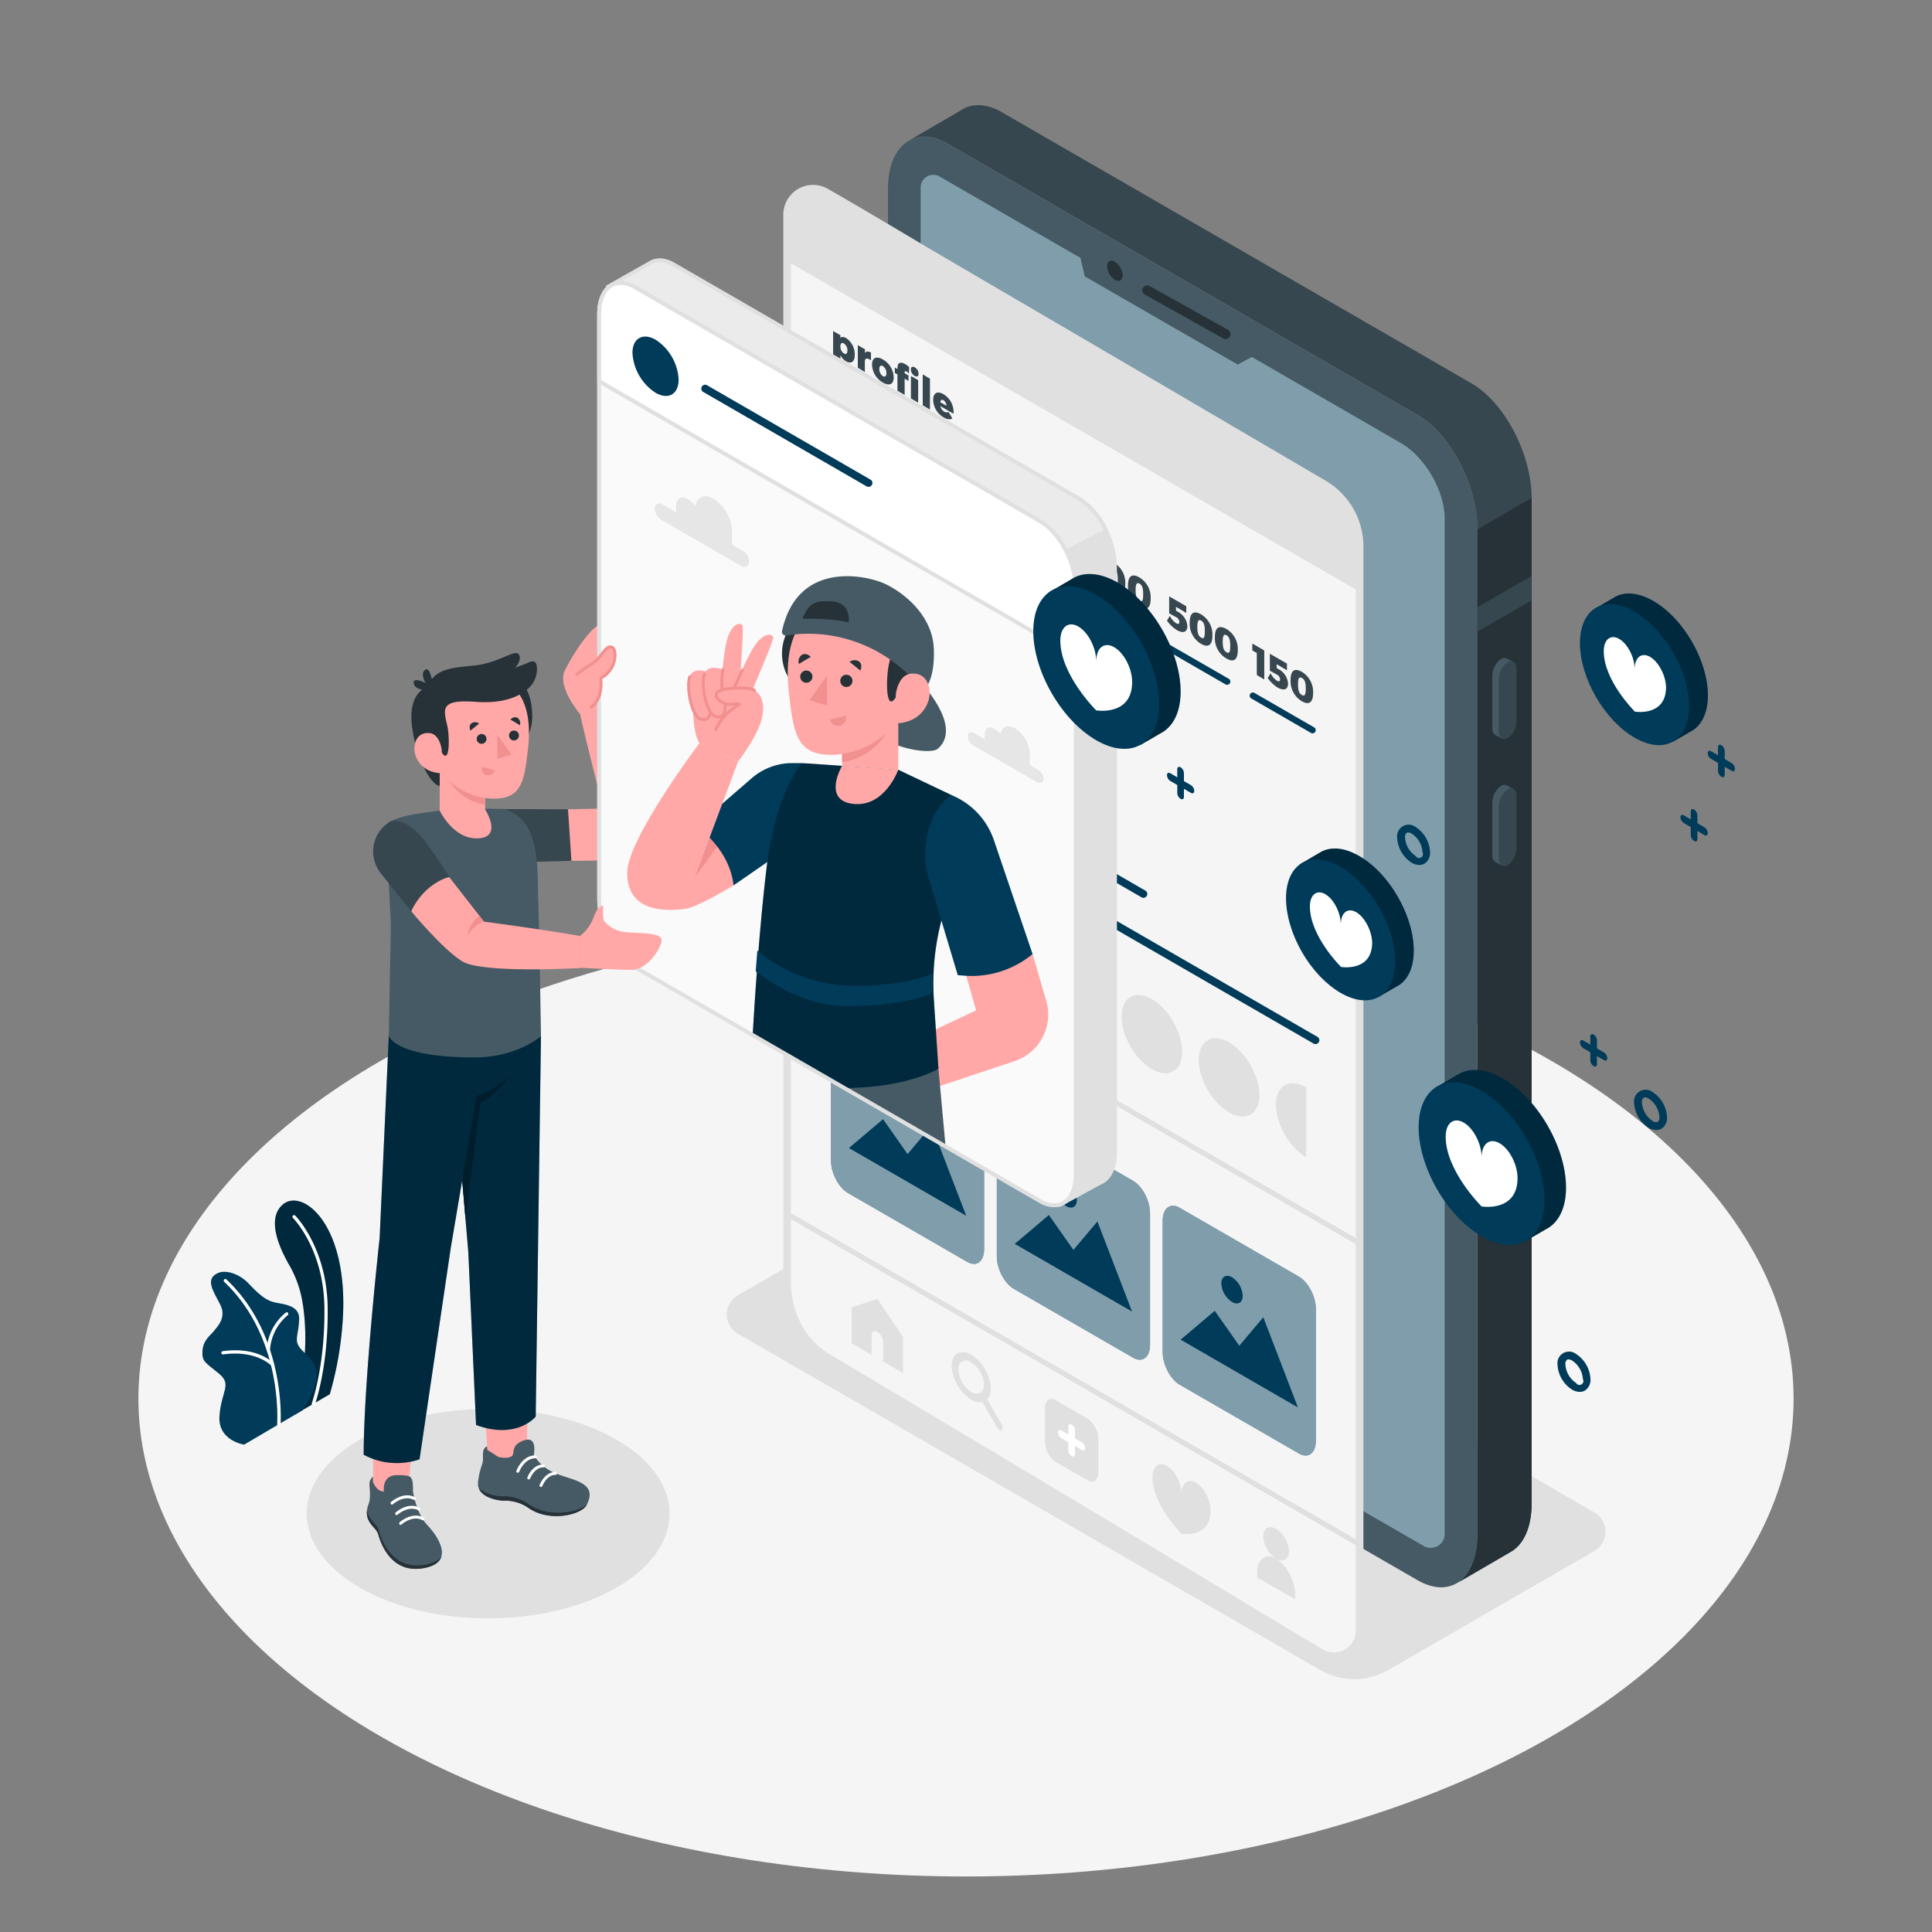 <svg xmlns="http://www.w3.org/2000/svg" viewBox="0 0 500 500"><rect x="0" y="0" width="500" height="500" fill="#808080" stroke="none"/><g id="freepik--Floor--inject-24"><ellipse cx="250" cy="361.97" rx="214.18" ry="123.66" style="fill:#f5f5f5"></ellipse></g><g id="freepik--Shadows--inject-24"><path d="M412.6,391.41,262,304.44a17.67,17.67,0,0,0-17.68,0L191,335.18a5.76,5.76,0,0,0,0,10l150.64,87a17.67,17.67,0,0,0,17.68,0L412.6,401.4A5.76,5.76,0,0,0,412.6,391.41Z" style="fill:#e0e0e0"></path><ellipse cx="126.33" cy="391.73" rx="46.95" ry="27.1" style="fill:#e0e0e0"></ellipse></g><g id="freepik--Plant--inject-24"><path d="M85.35,360.83l-9.13,5.3s4.6-14.7,2-29.5a28.4,28.4,0,0,0-3.72-9.85c-.72-1.49-6.22-10.72-1.37-15s16.21,4.21,15.7,27A88.67,88.67,0,0,1,85.35,360.83Z" style="fill:#003B59"></path><path d="M85.35,360.83l-9.13,5.3s4.6-14.7,2-29.5a28.4,28.4,0,0,0-3.72-9.85c-.72-1.49-6.22-10.72-1.37-15s16.21,4.21,15.7,27A88.67,88.67,0,0,1,85.35,360.83Z" style="opacity:0.3"></path><path d="M81.1,363.72a.32.32,0,0,1-.14,0,.42.42,0,0,1-.26-.54c0-.09,3.44-9.55,3.26-24.76s-8.07-23.14-8.15-23.22a.42.42,0,0,1,.6-.6c.08.08,8.21,8.33,8.39,23.81s-3.27,25-3.3,25.06A.43.43,0,0,1,81.1,363.72Z" style="fill:#fff"></path><path d="M78.26,365l-15.08,8.87s-6.91-1-6.38-7.52,3.32-8-.17-10.89-4.4-3-4.23-5.84,2.05-4,2.94-5.13S58.7,341,57,337.64s-4.1-6.63-.6-8.18c2.09-.93,5.6.23,7.93,2.7s4.24,4.25,6.45,4.82,6.8.62,6.65,4.42-1.14,5.11-.22,6.8C78.9,351.37,86.32,353.09,78.26,365Z" style="fill:#003B59"></path><path d="M72.12,369h0a.43.43,0,0,1-.39-.46c0-.22,1.62-22.32-13.71-36.81a.43.43,0,0,1,0-.6.41.41,0,0,1,.59,0c15.63,14.77,14,37.26,14,37.49A.42.42,0,0,1,72.12,369Z" style="fill:#fff"></path><path d="M69.42,349.73h0a.41.41,0,0,1-.39-.45,13.35,13.35,0,0,1,4.93-9.58.42.42,0,0,1,.59.09.43.43,0,0,1-.1.59,12.83,12.83,0,0,0-4.58,9A.42.42,0,0,1,69.42,349.73Z" style="fill:#fff"></path><path d="M70.53,353.57a.43.43,0,0,1-.31-.14s-3.84-4.1-12.46-2.91a.42.42,0,0,1-.11-.84c9.08-1.25,13,3,13.2,3.19a.41.41,0,0,1,0,.59A.38.38,0,0,1,70.53,353.57Z" style="fill:#fff"></path></g><g id="freepik--Device--inject-24"><path d="M366.82,408.93l-121.5-70.15c-8.57-4.94-15.52-18.22-15.52-29.65V49c0-11.43,6.95-16.68,15.52-11.73l121.5,70.15c8.58,4.95,15.53,18.22,15.53,29.65V397.2C382.35,408.63,375.4,413.88,366.82,408.93Z" style="fill:#455a64"></path><path d="M380.82,99.21,259.31,29.06c-3.66-2.11-7-2.36-9.68-1.06h0a7.43,7.43,0,0,0-.94.55l-13.61,7.91c2.73-1.63,6.32-1.51,10.25.76l121.5,70.15c8.58,4.95,15.53,18.22,15.53,29.65V397.2c0,6-2,10.36-5,12.35l13.43-7.82h0c3.42-1.83,5.6-6.29,5.6-12.69V128.87C396.34,117.44,389.39,104.16,380.82,99.21Z" style="fill:#37474f"></path><path d="M382.35,137V397.2c0,6-2,10.36-5,12.35l13.43-7.82h0c3.42-1.83,5.6-6.29,5.6-12.69V128.85l-14,8.12Z" style="fill:#263238"></path><polygon points="396.34 149.07 382.35 157.15 382.35 163.45 396.34 155.38 396.34 149.07" style="fill:#37474f"></polygon><path d="M390.21,191h0c-1.25.73-2.27,0-2.27-1.71V175.76a5.43,5.43,0,0,1,2.27-4.33h0c1.25-.72,2.26,0,2.26,1.71v13.57A5.42,5.42,0,0,1,390.21,191Z" style="fill:#37474f"></path><path d="M387.94,189.33V175.76a5.43,5.43,0,0,1,2.27-4.33,1.47,1.47,0,0,1,1.43-.13v0l-1.69-.87h0a1.46,1.46,0,0,0-1.47.11,5.43,5.43,0,0,0-2.27,4.33v13.57a2,2,0,0,0,.77,1.81h0l1.78.93v0A2,2,0,0,1,387.94,189.33Z" style="fill:#455a64"></path><path d="M390.21,223.89h0c-1.25.72-2.27,0-2.27-1.71V208.61a5.43,5.43,0,0,1,2.27-4.33h0c1.25-.72,2.26,0,2.26,1.71v13.57A5.42,5.42,0,0,1,390.21,223.89Z" style="fill:#37474f"></path><path d="M387.94,222.18V208.61a5.43,5.43,0,0,1,2.27-4.33,1.44,1.44,0,0,1,1.43-.13v0l-1.69-.88v0a1.42,1.42,0,0,0-1.47.11,5.43,5.43,0,0,0-2.27,4.33v13.57a2,2,0,0,0,.77,1.81h0l1.78.93v0A2,2,0,0,1,387.94,222.18Z" style="fill:#455a64"></path><path d="M362.6,114.68l-119.41-69a3.29,3.29,0,0,0-4.94,2.85V309.13c0,8.7,6.16,19.37,13.7,23.72l116.51,67.27A3.63,3.63,0,0,0,373.9,397V134.25C373.9,127.08,368.81,118.27,362.6,114.68Z" style="fill:#003B59"></path><path d="M362.6,114.68l-119.41-69a3.29,3.29,0,0,0-4.94,2.85V309.13c0,8.7,6.16,19.37,13.7,23.72l116.51,67.27A3.63,3.63,0,0,0,373.9,397V134.25C373.9,127.08,368.81,118.27,362.6,114.68Z" style="fill:#fff;opacity:0.5"></path><polygon points="278.89 63.73 280.74 71.52 320.32 94.34 327.16 90.7 278.89 63.73" style="fill:#455a64"></polygon><path d="M290.53,71.26c0,1.29-.91,1.81-2,1.17a4.49,4.49,0,0,1-2-3.51c0-1.29.91-1.82,2-1.17A4.49,4.49,0,0,1,290.53,71.26Z" style="fill:#263238"></path><path d="M317.19,87.74a1.27,1.27,0,0,1-.62-.16l-20.21-11.3a1.27,1.27,0,1,1,1.24-2.21l20.21,11.29a1.27,1.27,0,0,1-.62,2.38Z" style="fill:#263238"></path></g><g id="freepik--Screen--inject-24"><path d="M214.27,351.36c26.1,15.57,94,56.1,127.61,76.34a6.6,6.6,0,0,0,10-5.66V141.21a18.31,18.31,0,0,0-9.05-15.81L213.66,49.7a6.6,6.6,0,0,0-9.94,5.7V332.78A21.61,21.61,0,0,0,214.27,351.36Z" style="fill:#f5f5f5"></path><path d="M213.76,352.22Q245.2,371,276.62,389.76l36.71,22,16.4,9.84L337,426c2.23,1.34,4.59,3.27,7.23,3.63a7.69,7.69,0,0,0,8.62-7.58c0-.49,0-1,0-1.48V161.83c0-6.74,0-13.48,0-20.22A19.76,19.76,0,0,0,343,124.36c-2.95-1.75-5.91-3.47-8.87-5.2L291.86,94.37,241.65,65C232.6,59.64,223.59,54.23,214.47,49a7.71,7.71,0,0,0-11.75,6.8c0,2.22,0,4.44,0,6.66V310q0,11,0,22a23.24,23.24,0,0,0,11,20.2c1.1.68,2.11-1.05,1-1.72-6.78-4.17-10.05-11.19-10.05-19V77c0-7,0-14,0-21a6.06,6.06,0,0,1,1.94-4.87c2.23-1.9,4.92-1.51,7.24-.15l10,5.86L266.72,82l49.06,28.76c8.76,5.13,17.55,10.23,26.29,15.4a17.87,17.87,0,0,1,8.81,15.8c0,2.38,0,4.77,0,7.16v271c0,.6,0,1.21,0,1.81a5.68,5.68,0,0,1-8.82,4.77c-10.3-6.08-20.52-12.33-30.78-18.48Q275.65,386.83,240,365.55L214.77,350.5A1,1,0,0,0,213.76,352.22Z" style="fill:#e0e0e0"></path><path d="M281.5,383.12l-8.31-4.79a6.59,6.59,0,0,1-2.76-5.27v-8.61c0-2,1.23-3,2.76-2.09l8.31,4.8a6.61,6.61,0,0,1,2.75,5.27V381C284.25,383.07,283,384,281.5,383.12Z" style="fill:#e0e0e0"></path><path d="M277.34,376.82a1.89,1.89,0,0,1-.86-1.49v-6.16c0-.55.38-.78.86-.5a1.88,1.88,0,0,1,.86,1.49v6.16C278.2,376.87,277.82,377.09,277.34,376.82Z" style="fill:#fff"></path><path d="M280,375.28l-5.34-3.08a1.92,1.92,0,0,1-.86-1.49c0-.55.39-.78.86-.5l5.34,3.08a1.91,1.91,0,0,1,.86,1.49C280.87,375.33,280.48,375.55,280,375.28Z" style="fill:#fff"></path><path d="M251.35,352.61a6.62,6.62,0,0,1,2.34,2.46c1.29,2.23,1.29,4.65,0,5.4a2.33,2.33,0,0,1-2.34-.23,7.35,7.35,0,0,1-3.3-5.72,2,2,0,0,1,3.3-1.91m0-2a3.54,3.54,0,0,0-3.55-.35c-2,1.13-2,4.8,0,8.2a10.24,10.24,0,0,0,3.55,3.75,3.57,3.57,0,0,0,3.56.36c2-1.14,2-4.81,0-8.21a10.18,10.18,0,0,0-3.56-3.75Z" style="fill:#e0e0e0"></path><path d="M258.66,370.08a1.83,1.83,0,0,1-.61-.65l-3.75-6.5c-.34-.58-.34-1.21,0-1.41s.88.12,1.22.71l3.75,6.5c.34.58.34,1.21,0,1.41A.65.65,0,0,1,258.66,370.08Z" style="fill:#e0e0e0"></path><path d="M309.53,383.72c-2.08-1.2-3.76.12-3.76,2.95,0-2.83-1.68-6.09-3.76-7.29s-3.75.12-3.75,2.95c0,7.19,7.51,14.6,7.51,14.6s7.52,1.27,7.52-5.93C313.29,388.18,311.6,384.92,309.53,383.72Z" style="fill:#e0e0e0"></path><path d="M333.59,401.46c0,2.12-1.49,3-3.33,1.92a7.35,7.35,0,0,1-3.33-5.77c0-2.12,1.49-3,3.33-1.92A7.36,7.36,0,0,1,333.59,401.46Z" style="fill:#e0e0e0"></path><path d="M330.26,403.38h0c-2.72-1.57-4.92.1-4.92,3.73v1.12l9.85,5.69v-1.13C335.19,409.17,333,405,330.26,403.38Z" style="fill:#e0e0e0"></path><path d="M227.05,336.15l-6.64,2.19v9.31l5.15,3v-5.08c0-.95.67-1.34,1.49-.86a3.31,3.31,0,0,1,1.5,2.59v5.07l5.15,3V346Z" style="fill:#e0e0e0"></path><path d="M250.31,326.57l-30.86-17.81c-2.43-1.41-4.4-5.17-4.4-8.4V266.29c0-3.24,2-4.72,4.4-3.32l30.86,17.82c2.43,1.4,4.39,5.16,4.39,8.4v34.06C254.7,326.49,252.74,328,250.31,326.57Z" style="fill:#003B59"></path><path d="M250.31,326.57l-30.86-17.81c-2.43-1.41-4.4-5.17-4.4-8.4V266.29c0-3.24,2-4.72,4.4-3.32l30.86,17.82c2.43,1.4,4.39,5.16,4.39,8.4v34.06C254.7,326.49,252.74,328,250.31,326.57Z" style="fill:#fff;opacity:0.5"></path><polygon points="219.7 297.11 250.06 314.64 241.09 291.31 234.88 298.68 228.53 289.64 219.7 297.11" style="fill:#003B59"></polygon><path d="M230.23,282.56a6.11,6.11,0,0,0,2.77,4.79c1.53.89,2.77.17,2.77-1.6A6.11,6.11,0,0,0,233,281C231.47,280.08,230.23,280.79,230.23,282.56Z" style="fill:#003B59"></path><path d="M293.23,351.37l-30.86-17.81c-2.43-1.41-4.4-5.17-4.4-8.4V291.09c0-3.24,2-4.72,4.4-3.32l30.86,17.82c2.43,1.4,4.4,5.16,4.4,8.4v34.06C297.63,351.29,295.66,352.78,293.23,351.37Z" style="fill:#003B59"></path><path d="M293.23,351.37l-30.86-17.81c-2.43-1.41-4.4-5.17-4.4-8.4V291.09c0-3.24,2-4.72,4.4-3.32l30.86,17.82c2.43,1.4,4.4,5.16,4.4,8.4v34.06C297.63,351.29,295.66,352.78,293.23,351.37Z" style="fill:#fff;opacity:0.5"></path><polygon points="262.62 321.91 292.98 339.44 284.01 316.11 277.8 323.48 271.45 314.44 262.62 321.91" style="fill:#003B59"></polygon><path d="M273.15,307.36a6.11,6.11,0,0,0,2.77,4.79c1.53.89,2.77.17,2.77-1.6a6.11,6.11,0,0,0-2.77-4.79C274.39,304.88,273.15,305.59,273.15,307.36Z" style="fill:#003B59"></path><path d="M336.16,376.17l-30.87-17.81c-2.42-1.41-4.39-5.17-4.39-8.4V315.89c0-3.24,2-4.72,4.39-3.32l30.87,17.82c2.42,1.4,4.39,5.16,4.39,8.4v34.06C340.55,376.09,338.58,377.58,336.16,376.17Z" style="fill:#003B59"></path><path d="M336.16,376.17l-30.87-17.81c-2.42-1.41-4.39-5.17-4.39-8.4V315.89c0-3.24,2-4.72,4.39-3.32l30.87,17.82c2.42,1.4,4.39,5.16,4.39,8.4v34.06C340.55,376.09,338.58,377.58,336.16,376.17Z" style="fill:#fff;opacity:0.5"></path><polygon points="305.55 346.71 335.9 364.24 326.94 340.9 320.73 348.28 314.37 339.24 305.55 346.71" style="fill:#003B59"></polygon><path d="M316.08,332.16a6.11,6.11,0,0,0,2.77,4.79c1.53.89,2.76.17,2.76-1.6a6.1,6.1,0,0,0-2.76-4.79C317.32,329.67,316.08,330.39,316.08,332.16Z" style="fill:#003B59"></path><path d="M351.88,400.39a.66.66,0,0,1-.33-.09L203.42,314.78a.67.67,0,1,1,.67-1.17l148.13,85.52a.68.68,0,0,1,.25.93A.69.69,0,0,1,351.88,400.39Z" style="fill:#e0e0e0"></path><path d="M351.88,322.45a.66.66,0,0,1-.33-.09L203.42,236.84a.68.68,0,0,1,.67-1.18l148.13,85.53a.66.66,0,0,1,.25.92A.68.68,0,0,1,351.88,322.45Z" style="fill:#e0e0e0"></path><path d="M342.83,125.4,213.66,49.7a6.6,6.6,0,0,0-9.94,5.7V67.58h0l148.12,85.53v-11.9A18.31,18.31,0,0,0,342.83,125.4Z" style="fill:#e0e0e0"></path><ellipse cx="239.94" cy="147.39" rx="20.43" ry="35.39" transform="translate(-41.55 139.72) rotate(-30)" style="fill:#003B59"></ellipse><ellipse cx="222.56" cy="223.88" rx="6.41" ry="11.1" transform="translate(-82.13 141.27) rotate(-30)" style="fill:#e0e0e0"></ellipse><path d="M249.3,239.62c0,5-3.52,7-7.85,4.54a17.38,17.38,0,0,1-7.86-13.6c0-5,3.52-7,7.86-4.53A17.36,17.36,0,0,1,249.3,239.62Z" style="fill:#e0e0e0"></path><path d="M268.18,250.83c0,5-3.51,7-7.85,4.53a17.36,17.36,0,0,1-7.85-13.6c0-5,3.52-7,7.85-4.53A17.33,17.33,0,0,1,268.18,250.83Z" style="fill:#e0e0e0"></path><path d="M287.07,261.64c0,5-3.51,7-7.85,4.54a17.39,17.39,0,0,1-7.85-13.6c0-5,3.52-7,7.85-4.53A17.33,17.33,0,0,1,287.07,261.64Z" style="fill:#e0e0e0"></path><ellipse cx="298.11" cy="267.63" rx="6.41" ry="11.1" transform="translate(-93.88 184.91) rotate(-30)" style="fill:#e0e0e0"></ellipse><ellipse cx="318.08" cy="278.83" rx="6.41" ry="11.1" transform="translate(-96.8 196.4) rotate(-30)" style="fill:#e0e0e0"></ellipse><path d="M265,204a1,1,0,0,1-.5-.13l-50.05-28.9a1,1,0,0,1-.37-1.36,1,1,0,0,1,1.37-.37l50.05,28.9A1,1,0,0,1,265,204Z" style="fill:#003B59"></path><path d="M295.92,232.36a.9.9,0,0,1-.5-.14l-81-46.76a1,1,0,1,1,1-1.73l81,46.76a1,1,0,0,1,.36,1.37A1,1,0,0,1,295.92,232.36Z" style="fill:#003B59"></path><path d="M340.44,270.2a1,1,0,0,1-.5-.13L214.42,197.59a1,1,0,0,1-.37-1.36,1,1,0,0,1,1.37-.37l125.52,72.47a1,1,0,0,1-.5,1.87Z" style="fill:#003B59"></path><path d="M338.06,281.41c-4.34-2.5-7.85-.47-7.85,4.53a17.33,17.33,0,0,0,7.85,13.6Z" style="fill:#e0e0e0"></path><path d="M296.68,164.82a.94.94,0,0,1-.42-.11l-15.43-8.92a.82.82,0,1,1,.82-1.43l15.44,8.91a.83.83,0,0,1-.41,1.55Z" style="fill:#003B59"></path><path d="M282.26,149.72V144l-1.16-.67v-1.78l3.09,1.79v7.51Z" style="fill:#37474f"></path><path d="M291.23,151.14c0,2.47-1.06,3.22-2.94,2.13a6,6,0,0,1-2.94-5.52c0-2.45,1-3.21,2.94-2.11A6.05,6.05,0,0,1,291.23,151.14Zm-3.9-2.25c0,1.61.27,2.36,1,2.77s.95-.06.95-1.66-.27-2.36-.95-2.75S287.33,147.29,287.33,148.89Z" style="fill:#37474f"></path><path d="M297.79,154.93c0,2.47-1.05,3.22-2.93,2.14a6.06,6.06,0,0,1-2.94-5.53c0-2.45,1-3.21,2.94-2.11A6,6,0,0,1,297.79,154.93Zm-3.89-2.25c0,1.61.27,2.37,1,2.77s.95,0,.95-1.66-.27-2.35-.95-2.74S293.9,151.08,293.9,152.68Z" style="fill:#37474f"></path><path d="M317.56,177.22a.87.87,0,0,1-.41-.11l-15.44-8.92a.82.82,0,1,1,.82-1.43L318,175.67a.83.83,0,0,1-.41,1.55Z" style="fill:#003B59"></path><path d="M304.35,157.05v1l.42.24a4.63,4.63,0,0,1,2.52,3.71c0,1.6-1.05,2-2.68,1.09a9.16,9.16,0,0,1-2.6-2.47l.76-1.25a4.57,4.57,0,0,0,1.62,1.92c.54.31.83.19.82-.34a1.41,1.41,0,0,0-.82-1.22l-1.81-1v-4.39l4.42,2.55v1.74Z" style="fill:#37474f"></path><path d="M313.77,164.5c0,2.46-1.06,3.21-2.93,2.13a6,6,0,0,1-2.94-5.52c0-2.45,1-3.21,2.94-2.11A6.06,6.06,0,0,1,313.77,164.5Zm-3.9-2.25c0,1.61.27,2.36,1,2.77s.94-.06.94-1.66-.27-2.36-.94-2.75S309.87,160.65,309.87,162.25Z" style="fill:#37474f"></path><path d="M320.34,168.29c0,2.47-1.06,3.22-2.93,2.14a6.05,6.05,0,0,1-3-5.53c0-2.45,1-3.21,3-2.11A6.06,6.06,0,0,1,320.34,168.29Zm-3.9-2.25c0,1.61.27,2.37,1,2.77s.94-.06.94-1.66-.27-2.35-.94-2.74S316.44,164.44,316.44,166Z" style="fill:#37474f"></path><path d="M339.68,189.79a.78.78,0,0,1-.41-.12l-15.44-8.91a.82.82,0,1,1,.82-1.43l15.44,8.91a.83.83,0,0,1-.41,1.55Z" style="fill:#003B59"></path><path d="M325.26,174.69V169l-1.16-.67v-1.78l3.09,1.79v7.51Z" style="fill:#37474f"></path><path d="M330.41,171.9v1l.42.24a4.66,4.66,0,0,1,2.52,3.72c0,1.59-1,2-2.68,1.09a9,9,0,0,1-2.59-2.48l.76-1.24a4.62,4.62,0,0,0,1.61,1.92c.54.31.84.19.83-.34a1.43,1.43,0,0,0-.83-1.23l-1.81-1v-4.39l4.42,2.55v1.73Z" style="fill:#37474f"></path><path d="M339.83,179.35c0,2.46-1.06,3.21-2.93,2.13A6.06,6.06,0,0,1,334,176c0-2.46,1-3.22,2.94-2.12A6.07,6.07,0,0,1,339.83,179.35Zm-3.9-2.25c0,1.6.27,2.36,1,2.76s1-.05,1-1.66-.27-2.35-1-2.74S335.93,175.49,335.93,177.1Z" style="fill:#37474f"></path><path d="M221.21,91.85c0,1.79-.9,2.43-2.29,1.63a3.65,3.65,0,0,1-1.43-1.57v2.75l-1.88-1.08V85.67l1.88,1.08v.68c.33-.29.81-.28,1.38,0A5.08,5.08,0,0,1,221.21,91.85Zm-1.9-1.15a2.12,2.12,0,0,0-.91-1.82c-.54-.32-.91,0-.91.77a2.13,2.13,0,0,0,.91,1.82C219,91.79,219.31,91.47,219.31,90.7Z" style="fill:#37474f"></path><path d="M223.82,91.33c.36-.43.9-.48,1.59-.09v2c-1-.69-1.59-.58-1.59.27v2.78L222,95.16V89.33l1.87,1.08Z" style="fill:#37474f"></path><path d="M231.29,97.64c0,1.8-1.1,2.35-2.8,1.37a5.52,5.52,0,0,1-2.81-4.61c0-1.81,1.11-2.35,2.81-1.37A5.5,5.5,0,0,1,231.29,97.64Zm-3.72-2.13a2.1,2.1,0,0,0,.92,1.83c.55.31.91,0,.91-.77a2.1,2.1,0,0,0-.91-1.82C227.93,94.42,227.57,94.74,227.57,95.51Z" style="fill:#37474f"></path><path d="M232.29,95.07c0-1.26.84-1.51,2-.82a5,5,0,0,1,1,.78l-.07,1.67a2,2,0,0,0-.57-.54c-.32-.2-.53-.13-.53.24v.19l1,.6v1.4l-1-.61v4.22l-1.86-1.07V96.91l-.68-.4V95.12l.68.4Zm3.44.55c0-.65.4-.88,1-.55a2,2,0,0,1,1,1.67c0,.65-.4.88-1,.56A2,2,0,0,1,235.73,95.62Zm1.89,2.76v5.83l-1.87-1.09V97.3Z" style="fill:#37474f"></path><path d="M238.8,104.89v-8L240.67,98v8Z" style="fill:#37474f"></path><path d="M246.76,107.09l-3.4-2a2.19,2.19,0,0,0,1,1.44,1.14,1.14,0,0,0,1.11.08l1,1.67c-.53.37-1.29.3-2.24-.25a5.33,5.33,0,0,1-2.72-4.53c0-1.83,1.07-2.4,2.66-1.48A5.39,5.39,0,0,1,246.76,107.09ZM244.91,105a1.65,1.65,0,0,0-.76-1.43c-.43-.25-.73,0-.82.51Z" style="fill:#37474f"></path></g><g id="freepik--Character--inject-24"><polygon points="125.66 368.46 126.29 377.66 136.31 377.66 136.5 365.68 125.66 368.46" style="fill:#ffa8a7"></polygon><path d="M96.57,375.65l0,9.31s1,2,5.52,2,3.82-4.33,3.82-4.33l.53-6.23Z" style="fill:#ffa8a7"></path><path d="M140,268.2l-1.36,98.41s-4.79,6.06-15.44,2.18l-2-44.74-4.56-53.27Z" style="fill:#003B59"></path><path d="M140,268.2l-1.36,98.41s-4.79,6.06-15.44,2.18l-2-44.74-4.56-53.27Z" style="opacity:0.3"></path><path d="M120.51,315.65l3.81-30.19s8.83-4.21,11.22-15.88l-16.51.94-2.36.26Z" style="fill:#003B59"></path><path d="M120.51,315.65l3.81-30.19s8.83-4.21,11.22-15.88l-16.51.94-2.36.26Z" style="opacity:0.5"></path><path d="M100.62,268.08l-2.37,52.34s-4.13,37.16-4.13,56.06a18.14,18.14,0,0,0,14.46,1.18l8.09-54.8,6.65-39.27s11.31-3.24,14.2-14.8Z" style="fill:#003B59"></path><path d="M100.62,268.08l-2.37,52.34s-4.13,37.16-4.13,56.06a18.14,18.14,0,0,0,14.46,1.18l8.09-54.8,6.65-39.27s11.31-3.24,14.2-14.8Z" style="opacity:0.3"></path><path d="M130.2,209.38l16.77.07a16.66,16.66,0,0,1,.95,13.33l-12.22.32Z" style="fill:#37474f"></path><path d="M113.8,209.79s-6.52.82-8.54,1.35a19.29,19.29,0,0,0-3.89,1.28A2.76,2.76,0,0,0,99.88,215c.3,5.44,1.24,22.39,1.26,24.24,0,2.2-.52,28.8-.52,28.8s1.3,5.62,22.17,5.62c11.08,0,17.22-5.5,17.22-5.5s-.46-28.89-.74-35.8.91-20.69-9.07-23l-7.65-.13Z" style="fill:#455a64"></path><path d="M135.58,177.44s2.17,2.22,2.17,8.06-4.84,10.9-4.84,10.9V177.72Z" style="fill:#263238"></path><path d="M135.58,179a6.72,6.72,0,0,0,3.36-5.26c.3-3.73-1.88-2.39-2.64-2.07s-3,1.15-3,1.15,2.08-2.16.84-3.6c-.91-1.07-5.32,2.29-10.89,2.95s-10.92.6-12.49,5.59c0,0-5.39,1.08-4.09,10.52s5.45,15.18,7.14,15.1Z" style="fill:#263238"></path><rect x="113.8" y="196.4" width="11.75" height="13.39" style="fill:#ffa8a7"></rect><path d="M125.55,208.21a12.83,12.83,0,0,1-10.68-9.52v-3.91h10.68Z" style="fill:#f28f8f"></path><path d="M127.6,175.47s11.05.42,9.06,18.22c-.94,8.38-1.63,13-8.79,13s-17.74-5.4-17.06-19.78S127.6,175.47,127.6,175.47Z" style="fill:#ffa8a7"></path><polygon points="128.71 190.15 128.71 196.4 132.37 195.27 128.71 190.15" style="fill:#f28f8f"></polygon><path d="M123.37,191.23a1.27,1.27,0,1,0,1.27-1.27A1.27,1.27,0,0,0,123.37,191.23Z" style="fill:#263238"></path><path d="M131.74,190.34a1.28,1.28,0,1,0,1.27-1.27A1.27,1.27,0,0,0,131.74,190.34Z" style="fill:#263238"></path><path d="M134.56,187.69l-2.48-1.48s.95-1,1.9-.39A1.73,1.73,0,0,1,134.56,187.69Z" style="fill:#263238"></path><path d="M124,187.26l-2.25,1.83s-.6-1.24.29-1.93A1.75,1.75,0,0,1,124,187.26Z" style="fill:#263238"></path><path d="M128.13,199.37s-4.54-1.17-3.43-.92c0,0-.23,1.8,1.28,2.15A2,2,0,0,0,128.13,199.37Z" style="fill:#f28f8f"></path><path d="M135.58,179s-3.53,3.31-12.58,2.63-8.26,1.83-7.27,6.06c.68,2.92.74,10.67-1.52,6.87h-4.47v-9a11.43,11.43,0,0,1,11.43-11.43h9.26Z" style="fill:#263238"></path><path d="M114.32,194.06s-.45-4.28-3.42-4.36c-3.27-.09-3.71,3.05-3.66,4.17.11,2.93,2.49,6.11,6.92,6.23Z" style="fill:#ffa8a7"></path><path d="M110.75,177.72s-2.29-3-.82-4.3,2.15,4,2.15,4Z" style="fill:#263238"></path><path d="M110.94,178.72s-3.8-.05-3.89-2,4.44.72,4.44.72Z" style="fill:#263238"></path><path d="M113.8,209.79s3.54,7.54,10,7.17,1.68-7.58,1.68-7.58Z" style="fill:#ffa8a7"></path><path d="M116.26,227l9,11.52s15.82,2.08,24.92,3.73v8.27s-25.45,1.51-30.61-1.75-13.12-12.9-13.12-12.9S108.14,227.57,116.26,227Z" style="fill:#ffa8a7"></path><path d="M101.22,212.5s4.21-1.22,9.28,5.92a101.22,101.22,0,0,1,5.76,8.54s-6.24,1.38-9.85,8.87L98.55,226a9,9,0,0,1,2.56-13.46Z" style="fill:#37474f"></path><path d="M125.22,238.48a8,8,0,0,0-4.17,3.72,7.38,7.38,0,0,1,3-5.18Z" style="fill:#f28f8f"></path><path d="M147,209.45l9.14-.2s-4.74-18.39-6-24.41c0,0-6-7-4-11.23s7.29-12.3,10-12.3,6.06,3.6,4.11,10.46-1.35,9.29-1.35,9.29,8.83,18.45,10.14,29.77-6.65,11.95-21.15,11.95Z" style="fill:#ffa8a7"></path><path d="M288.56,146.81V298.3c0,4.11-1.51,6.87-3.82,7.77l-.06,0v0l-9.8,5.37.05-8.73L276,142.88l10.35-5.29A22.34,22.34,0,0,1,288.56,146.81Z" style="fill:#e0e0e0"></path><path d="M274.36,312.32l.06-9.57,1.09-160.17,11.08-5.67.22.47a22.89,22.89,0,0,1,2.25,9.43V298.3c0,4.14-1.55,7.22-4.13,8.24h0Zm2.15-169.13-1.14,167.44,9.15-5c2.23-.87,3.54-3.61,3.54-7.32V146.81a21.76,21.76,0,0,0-1.94-8.54Z" style="fill:#e0e0e0"></path><path d="M286.36,137.59,276,142.88,165.22,78.43l-7.4-4.3L168,68.37l.29-.17h0c1.63-1,3.77-.92,6.12.44l104.87,60.55A18.89,18.89,0,0,1,286.36,137.59Z" style="fill:#ebebeb"></path><path d="M276,143.45l-.23-.13L156.81,74.12l11.27-6.36c1.85-1.12,4.2-1,6.62.43l104.87,60.55a19.35,19.35,0,0,1,7.24,8.64l.21.43ZM158.83,74.13,276,142.31l9.68-4.94a18.08,18.08,0,0,0-6.63-7.76L174.2,69.06c-2-1.16-3.94-1.35-5.44-.54l-.46.28Z" style="fill:#e0e0e0"></path><path d="M269.17,310.82,164.3,250.27c-5.1-3-9.24-10.85-9.24-17.64V81.31c0-6.8,4.14-9.93,9.24-7l104.87,60.55c5.1,2.94,9.24,10.84,9.24,17.64V303.84C278.41,310.64,274.27,313.76,269.17,310.82Z" style="fill:#fafafa"></path><path d="M272.84,312.42a8,8,0,0,1-3.92-1.17L164.05,250.7c-5.23-3-9.49-11.13-9.49-18.07V81.31c0-3.76,1.26-6.64,3.44-7.9,1.84-1.06,4.17-.89,6.55.48l104.87,60.56c5.23,3,9.49,11.12,9.49,18.07V303.84c0,3.75-1.26,6.63-3.45,7.9A5.22,5.22,0,0,1,272.84,312.42ZM160.63,73.72a4.3,4.3,0,0,0-2.13.55c-1.86,1.08-2.94,3.65-2.94,7V232.63c0,6.62,4,14.34,9,17.2l104.87,60.55c2.06,1.19,4,1.37,5.54.49,1.87-1.08,3-3.64,3-7V152.52c0-6.63-4-14.35-9-17.21L164.05,74.76A7,7,0,0,0,160.63,73.72Z" style="fill:#e0e0e0"></path><path d="M288.46,146.66V298.15c0,4.1-1.51,6.87-3.82,7.77l-.06,0h0l-9.81,5.37.06-8.72,1.09-159.87,10.35-5.29A22.34,22.34,0,0,1,288.46,146.66Z" style="fill:#e0e0e0"></path><path d="M274.26,312.17l.06-9.57,1.09-160.18,11.08-5.66.22.47a22.89,22.89,0,0,1,2.25,9.43V298.15c0,4.14-1.55,7.22-4.14,8.24h0ZM276.41,143l-1.14,167.44,9.15-5c2.23-.87,3.54-3.61,3.54-7.32V146.66a21.76,21.76,0,0,0-1.94-8.54Z" style="fill:#e0e0e0"></path><path d="M286.26,137.44l-10.35,5.29L165.12,78.28l-7.4-4.3,10.22-5.76.29-.18h0c1.63-1,3.77-.91,6.12.45L279.22,129C282,130.65,284.57,133.79,286.26,137.44Z" style="fill:#ebebeb"></path><path d="M275.89,143.3l-.23-.14L156.71,74,168,67.61c1.86-1.12,4.21-1,6.63.43l104.87,60.55a19.41,19.41,0,0,1,7.24,8.64l.21.43ZM158.72,74l117.2,68.18,9.68-4.95a18.11,18.11,0,0,0-6.63-7.75L174.1,68.91c-2-1.17-3.94-1.35-5.44-.54l-.46.28Z" style="fill:#e0e0e0"></path><path d="M278.3,152.36V303.69c0,3.56-1.13,6.11-2.94,7.31l-.6.32c-1.57.75-3.54.59-5.69-.65L218.38,281.4,194.7,267.73l-30.5-17.61c-5.1-3-9.24-10.85-9.24-17.65V81.16c0-3.44,1-5.93,2.76-7.18a3.79,3.79,0,0,1,.94-.53c1.54-.66,3.46-.47,5.54.73l104.87,60.55a18.63,18.63,0,0,1,6.84,8A22.41,22.41,0,0,1,278.3,152.36Z" style="fill:#fafafa"></path><path d="M179.42,178.64c.05.16-.74,9.83,1.58,13.72l5.51,3.69,4.48-9.81,1.39-6-1-2.41Z" style="fill:#ffa8a7"></path><path d="M177.39,235.21c3.24-.45,12.41-6.06,12.41-6.06s.48-14-7.68-15.82Z" style="fill:#ffa8a7"></path><polygon points="185.34 212.24 179.81 227.02 186.17 218.37 185.34 212.24" style="fill:#f28f8f"></polygon><path d="M207.5,197.49H205a16,16,0,0,0-10.43,3.89l-14.37,12.42s8.64,5.78,9.64,15.34l12-8.3Z" style="fill:#003B59"></path><path d="M250,252.37l2.63,9.11-12.75,6,2.12,14,20.63-6.89a12.67,12.67,0,0,0,8.14-15.57l-3.56-12.18Z" style="fill:#ffa8a7"></path><polygon points="242.87 276.56 244.71 296.69 217.17 280.79 242.87 276.56" style="fill:#455a64"></polygon><path d="M246.17,227.65l-2.83,11.78a64.63,64.63,0,0,0-1.65,19.4l1.18,17.73s-8,5-24.39,5L194.8,267.88c.26-4.64,1.51-26.07,3.6-43.36,2.35-19.51,9.1-27,9.1-27,1.13,0,10.43.69,10.43.69l14.54,1,13.7,6.52Z" style="fill:#003B59"></path><path d="M246.17,227.65l-2.83,11.78a64.63,64.63,0,0,0-1.65,19.4l1.18,17.73s-8,5-24.39,5L194.8,267.88c.26-4.64,1.51-26.07,3.6-43.36,2.35-19.51,9.1-27,9.1-27,1.13,0,10.43.69,10.43.69l14.54,1,13.7,6.52Z" style="opacity:0.3"></path><path d="M272.81,312.42a7.83,7.83,0,0,1-3.89-1.17L164.05,250.7c-5.23-3-9.49-11.13-9.49-18.07V81.31c0-3.49,1.05-6.18,3-7.59a4.87,4.87,0,0,1,1.06-.59c1.73-.74,3.81-.48,6,.77l104.87,60.55a19.11,19.11,0,0,1,7,8.22,23,23,0,0,1,2.44,9.84V303.84c0,3.64-1.12,6.38-3.17,7.73l-.63.34A5.18,5.18,0,0,1,272.81,312.42ZM160.64,73.72a4.36,4.36,0,0,0-1.69.34,3.66,3.66,0,0,0-.83.47c-1.65,1.21-2.56,3.62-2.56,6.78V232.63c0,6.62,4,14.34,9,17.2l104.87,60.55c1.94,1.13,3.75,1.35,5.23.64l.57-.31c1.69-1.12,2.68-3.63,2.68-6.87V152.51a22,22,0,0,0-2.34-9.41,18.05,18.05,0,0,0-6.64-7.78L164.05,74.77A6.87,6.87,0,0,0,160.64,73.72Z" style="fill:#e0e0e0"></path><path d="M238.08,176.36s11.2,11.52,4.7,17.36c-2,1.78-12.45-.35-14.92-3.45s-5.83-14-5.83-14Z" style="fill:#455a64"></path><path d="M150.14,242.21a11.45,11.45,0,0,0,3.39-4.54c.95-2.68,1.57-2.92,2.55-3.33v3.71a8.29,8.29,0,0,0,5.66,3.17c3.71.37,9.64.06,9.5,2.15S167.5,251,163.48,251s-13.34-.55-13.34-.55Z" style="fill:#ffa8a7"></path><path d="M269.17,134.88,164.3,74.33c-5.1-3-9.24.18-9.24,7V98.66l123.35,71.21V152.52C278.41,145.72,274.27,137.82,269.17,134.88Z" style="fill:#fff"></path><path d="M278.91,170.74,154.56,99V81.31c0-3.76,1.26-6.64,3.44-7.9,1.84-1.06,4.17-.89,6.55.48l104.87,60.56c5.23,3,9.49,11.12,9.49,18.07ZM155.56,98.37,277.91,169V152.52c0-6.63-4-14.35-9-17.21L164.05,74.76c-2.06-1.19-4-1.36-5.55-.49-1.86,1.08-2.94,3.65-2.94,7Z" style="fill:#e0e0e0"></path><path d="M175.63,98.22c0,3.8-2.66,5.34-5.95,3.44a13.17,13.17,0,0,1-6-10.31c0-3.79,2.67-5.33,6-3.43A13.13,13.13,0,0,1,175.63,98.22Z" style="fill:#003B59"></path><path d="M224.76,126a1,1,0,0,1-.5-.14L182,101.44a1,1,0,0,1-.37-1.37,1,1,0,0,1,1.37-.36l42.28,24.41a1,1,0,0,1-.5,1.87Z" style="fill:#003B59"></path><path d="M251.87,189.6l3,1.73v-1.08c0-.07,0-.15,0-.23s0-.14,0-.21v0h0c.11-1.42,1.19-2,2.51-1.21A5,5,0,0,1,258.9,190c.3-1.94,1.88-2.63,3.78-1.53a8.46,8.46,0,0,1,3.84,6.64v2.3a1,1,0,0,0,.52.9l1.78,1.05a2.57,2.57,0,0,1,1.27,2.22,1.06,1.06,0,0,1-1.59.92l-16.59-9.58a2.92,2.92,0,0,1-1.45-2.51A.94.94,0,0,1,251.87,189.6Z" style="fill:#e6e6e6"></path><path d="M171.21,130.43l3.78,2.15v-1.33a2.83,2.83,0,0,1,0-.29,2.45,2.45,0,0,1,0-.27v0h0c.13-1.77,1.47-2.45,3.11-1.5a6,6,0,0,1,1.86,1.78c.37-2.4,2.33-3.27,4.7-1.9a10.54,10.54,0,0,1,4.78,8.26v2.87a1.3,1.3,0,0,0,.64,1.12l2.22,1.3a3.2,3.2,0,0,1,1.58,2.76,1.32,1.32,0,0,1-2,1.14l-20.63-11.92a3.58,3.58,0,0,1-1.8-3.12A1.17,1.17,0,0,1,171.21,130.43Z" style="fill:#e6e6e6"></path><circle cx="214.78" cy="169.15" r="12.4" style="fill:#263238"></circle><path d="M217.93,198.18s-5.27,9,2.93,9.87,11.62-8.86,11.62-8.86Z" style="fill:#ffa8a7"></path><polygon points="217.93 198.18 232.48 199.19 232.48 182.6 217.93 182.6 217.93 198.18" style="fill:#ffa8a7"></polygon><path d="M217.93,197.24a15.89,15.89,0,0,0,13.22-11.79v-4.84H217.93Z" style="fill:#f28f8f"></path><path d="M215.39,156.69s-13.7.52-11.23,22.57c1.16,10.37,2,16.1,10.89,16.1s22-6.68,21.13-24.49S215.39,156.69,215.39,156.69Z" style="fill:#ffa8a7"></path><polygon points="214.01 174.87 214.01 182.6 209.48 181.21 214.01 174.87" style="fill:#f28f8f"></polygon><path d="M220.62,176.2a1.58,1.58,0,1,1-1.57-1.57A1.57,1.57,0,0,1,220.62,176.2Z" style="fill:#263238"></path><path d="M210.26,175.1a1.58,1.58,0,1,1-1.58-1.57A1.58,1.58,0,0,1,210.26,175.1Z" style="fill:#263238"></path><path d="M206.76,171.82l3.08-1.83s-1.18-1.23-2.36-.49A2.14,2.14,0,0,0,206.76,171.82Z" style="fill:#263238"></path><path d="M219.87,171.29l2.78,2.26s.75-1.53-.35-2.38A2.16,2.16,0,0,0,219.87,171.29Z" style="fill:#263238"></path><path d="M214.73,186.28s5.62-1.45,4.24-1.13c0,0,.29,2.23-1.58,2.66A2.41,2.41,0,0,1,214.73,186.28Z" style="fill:#f28f8f"></path><path d="M205.5,161s4.37,4.09,15.58,3.25,10.23,2.27,9,7.51c-.84,3.62-.92,13.21,1.87,8.51h5.55V169.2A14.16,14.16,0,0,0,223.34,155H211.88Z" style="fill:#263238"></path><path d="M203.45,164.49c4.82-.86,21.69-2.39,35.51,14.15,0,0,3-1.87,2.72-10.6s-7.75-14.65-12.62-16.93-22.7-6.19-26.68,12.24A1,1,0,0,0,203.45,164.49Z" style="fill:#455a64"></path><path d="M231.83,179.71s.56-5.3,4.24-5.4c4-.12,4.59,3.78,4.53,5.16-.14,3.64-3.09,7.57-8.57,7.72Z" style="fill:#ffa8a7"></path><path d="M207.63,160.1s8.4-.09,12,1c0,0,.88-5.24-4.56-5.49C210.69,155.42,209.55,156,207.63,160.1Z" style="fill:#263238"></path><path d="M246.17,205.72l.8.37a19.32,19.32,0,0,1,10.26,11.37l10,29.45h0a24.77,24.77,0,0,1-17.76,5.59l-1.6-.13-7.41-24.74a22.55,22.55,0,0,1,.48-14.84A16,16,0,0,1,246.17,205.72Z" style="fill:#003B59"></path><path d="M179.81,227,191,197.13l-10-4.77s-18.69,24.78-18.69,33.52,7.28,10.38,15.08,9.33Z" style="fill:#ffa8a7"></path><path d="M191.33,178.5s1.17-15.45.86-16.51-3.53-1.24-4.59,6.39a98.83,98.83,0,0,0-1.09,11.29Z" style="fill:#ffa8a7"></path><path d="M194.19,179.87s5.87-13.72,5.92-14.79-2.83-2.22-6.17,4.4a94.07,94.07,0,0,0-4.5,10Z" style="fill:#ffa8a7"></path><path d="M194.19,180.25h0l-4.76-.44a.37.37,0,0,1-.28-.17.36.36,0,0,1,0-.32c0-.08.72-2,2.55-5.95a.38.38,0,1,1,.68.32c-1.32,2.81-2.05,4.63-2.35,5.42l4.27.39a.38.38,0,0,1,0,.75Z" style="fill:#f28f8f"></path><path d="M183.29,174s-3.81-1.7-4.78,1.11.44,9.58,2.39,10.75,3.73-.47,2.67-3.91A20.08,20.08,0,0,1,183.29,174Z" style="fill:#ffa8a7"></path><path d="M182.12,186.62a2.74,2.74,0,0,1-1.41-.43c-2.19-1.31-3.53-8.37-2.55-11.2a.38.38,0,0,1,.71.25c-.94,2.71.48,9.26,2.23,10.31a1.65,1.65,0,0,0,1.56.2,1.78,1.78,0,0,0,.83-1.49.36.36,0,0,1,.41-.33.37.37,0,0,1,.34.41,2.51,2.51,0,0,1-1.24,2.08A2,2,0,0,1,182.12,186.62Z" style="fill:#f28f8f"></path><path d="M187.09,173.32s-3.81-1.7-4.78,1.1.44,9.59,2.39,10.76,3.73-.47,2.66-3.91A20.19,20.19,0,0,1,187.09,173.32Z" style="fill:#ffa8a7"></path><path d="M185.92,185.93a2.78,2.78,0,0,1-1.41-.43c-2.2-1.31-3.53-8.37-2.55-11.2a.36.36,0,0,1,.47-.23.37.37,0,0,1,.23.48c-.93,2.71.48,9.26,2.23,10.31a1.54,1.54,0,0,0,1.77.07c.56-.44.94-1.61.34-3.55a20.49,20.49,0,0,1-.28-8.13.36.36,0,0,1,.43-.3.38.38,0,0,1,.31.43,19.94,19.94,0,0,0,.26,7.78c.61,2,.38,3.59-.6,4.36A1.94,1.94,0,0,1,185.92,185.93Z" style="fill:#f28f8f"></path><path d="M191,197.13s4.87-6.29,6.09-10.9-.42-7.56-3.05-8-10.58-.19-8.32,2.52,4.66.84,5.69,1.57c0,0-8,4-6.81,11.75Z" style="fill:#ffa8a7"></path><path d="M185.21,189.21a.32.32,0,0,1-.14,0,.37.37,0,0,1-.21-.49,14.06,14.06,0,0,1,5.42-6.16l-.35,0a4.43,4.43,0,0,1-4.51-1.58,1.42,1.42,0,0,1-.32-1.72c1.06-1.84,7.26-1.71,9-1.41a4.18,4.18,0,0,1,1.3.45.38.38,0,1,1-.36.66,3.32,3.32,0,0,0-1.07-.37c-2.29-.39-7.54-.15-8.22,1.05-.05.08-.19.33.25.86a3.71,3.71,0,0,0,3.85,1.31,2.55,2.55,0,0,1,1.77.19.4.4,0,0,1,.15.34.38.38,0,0,1-.2.3,14,14,0,0,0-6,6.33A.36.36,0,0,1,185.21,189.21Z" style="fill:#f28f8f"></path><path d="M241.32,251.87c-.11.07-5.58,3.25-20.45,3.25A39.26,39.26,0,0,1,196,246c-.15,1.85-.29,3.66-.42,5.39,3.88,3,12.84,9,23.88,9,14.86,0,21.81-3.37,21.81-3.37h0C241.24,255.29,241.25,253.58,241.32,251.87Z" style="fill:#003B59"></path><path d="M149.1,174.78s.41-.65,4.32-3.14c2.09-1.32,3.21-4.53,4.81-4.18s1.51,5.91-2.77,8.07c0,0,.88,5.53-2.84,7.68Z" style="fill:#ffa8a7"></path><path d="M152.81,183.53l-.37-.65c3.45-2,2.66-7.24,2.65-7.29a.36.36,0,0,1,.2-.4,6.42,6.42,0,0,0,3.49-6.16c-.08-.67-.33-1.14-.63-1.2-.68-.15-1.38.72-2.18,1.74a10.05,10.05,0,0,1-2.35,2.39c-3.65,2.33-4.19,3-4.21,3l-.62-.41c.07-.12.64-.84,4.43-3.25a9.5,9.5,0,0,0,2.16-2.22c.92-1.17,1.78-2.27,2.93-2,.64.14,1.08.81,1.21,1.83a7.1,7.1,0,0,1-3.66,6.81C156,176.91,156.27,181.54,152.81,183.53Z" style="fill:#f28f8f"></path><path d="M96.53,383.56s1,2.56,2.83,2.41c0,0-.64-4.2,3.35-4.2s4.17.19,4.17,4.21c0,0,.77,5.59,3.73,8.73s7.32,9.87-1.33,11.19-11-7.56-11.43-8.94c-.51-1.82-4.21-3.11-2.42-7.84.51-1.34.28-3.3.19-4.77a2.51,2.51,0,0,1,.9-2.18Z" style="fill:#455a64"></path><path d="M109.67,405c-8.89,1.35-11.34-7.77-11.74-9.18s-2.6-2.49-2.94-5c-.41,3.36,2.42,4.55,2.86,6.12.4,1.38,2.78,10.26,11.43,8.94,3.07-.47,4.49-1.61,4.94-3C113.47,403.85,112.05,404.61,109.67,405Z" style="fill:#263238"></path><path d="M101.46,389.39a.38.38,0,0,1-.28-.12.37.37,0,0,1,0-.53c.13-.12,3.19-2.84,6.22-1.25a.37.37,0,0,1,.16.51.38.38,0,0,1-.51.15c-2.57-1.35-5.34,1.12-5.37,1.15A.38.38,0,0,1,101.46,389.39Z" style="fill:#fff"></path><path d="M102.66,392.1a.39.39,0,0,1-.28-.12.37.37,0,0,1,0-.53c.13-.12,3.19-2.84,6.22-1.25a.37.37,0,0,1,.16.51.38.38,0,0,1-.51.15c-2.56-1.35-5.34,1.12-5.37,1.15A.38.38,0,0,1,102.66,392.1Z" style="fill:#fff"></path><path d="M103.68,394.64a.39.39,0,0,1-.28-.12.39.39,0,0,1,0-.53c.13-.12,3.2-2.85,6.23-1.25a.36.36,0,0,1,.15.5.36.36,0,0,1-.5.16c-2.57-1.35-5.35,1.12-5.38,1.14A.35.35,0,0,1,103.68,394.64Z" style="fill:#fff"></path><path d="M126.12,375.24s1.68,1,2.44,1.57,3.32.69,4-.06-.4-2.82,3.1-4,2.5,3.68,2.5,3.68,1.27,3.09,5.68,4.9,11,2.28,8,8.14c-1.31,2.56-9.73,4.69-15.26.66a10.55,10.55,0,0,0-6-1.75c-2.32,0-7.29-1.14-6.86-4.84S125,379,125,377.66s-.23-2.83,1.06-3.33Z" style="fill:#455a64"></path><path d="M136.51,389.08a11.28,11.28,0,0,0-6.45-1.86,10.08,10.08,0,0,1-6.11-2c1,2.36,4.71,3.14,6.63,3.14a10.55,10.55,0,0,1,6,1.75c5.52,4,13.95,1.9,15.26-.65C149.07,391.61,141.63,392.82,136.51,389.08Z" style="fill:#263238"></path><path d="M134,381.13a.31.31,0,0,1-.13,0,.37.37,0,0,1-.22-.48c.06-.16,1.49-4,4.91-4h0a.38.38,0,0,1,.38.38.37.37,0,0,1-.37.37c-2.9,0-4.21,3.5-4.22,3.53A.38.38,0,0,1,134,381.13Z" style="fill:#fff"></path><path d="M136.84,382.87a.31.31,0,0,1-.13,0,.37.37,0,0,1-.22-.48c0-.13,1.26-3.38,4.16-3.39h0a.37.37,0,0,1,.38.37.38.38,0,0,1-.38.38c-2.37,0-3.45,2.87-3.46,2.9A.38.38,0,0,1,136.84,382.87Z" style="fill:#fff"></path><path d="M140,384.82l-.12,0a.38.38,0,0,1-.23-.48c.05-.14,1.27-3.39,4.17-3.4h0a.38.38,0,0,1,0,.75c-2.38,0-3.45,2.87-3.46,2.9A.39.39,0,0,1,140,384.82Z" style="fill:#fff"></path></g><g id="freepik--Sparkles--inject-24"><path d="M438.43,217.64a1.88,1.88,0,0,1-.86-1.49V210c0-.55.38-.77.86-.49a1.91,1.91,0,0,1,.86,1.49v6.16C439.29,217.7,438.9,217.92,438.43,217.64Z" style="fill:#003B59"></path><path d="M441.09,216.11,435.76,213a1.91,1.91,0,0,1-.86-1.5c0-.55.38-.77.86-.49l5.33,3.08a1.89,1.89,0,0,1,.87,1.49C442,216.16,441.57,216.38,441.09,216.11Z" style="fill:#003B59"></path><path d="M445.48,201a1.91,1.91,0,0,1-.86-1.49v-6.16c0-.55.39-.77.86-.5a1.92,1.92,0,0,1,.87,1.5v6.16C446.35,201.07,446,201.3,445.48,201Z" style="fill:#003B59"></path><path d="M448.15,199.48l-5.33-3.08a1.88,1.88,0,0,1-.86-1.49c0-.55.38-.77.86-.5l5.33,3.08A1.91,1.91,0,0,1,449,199C449,199.54,448.63,199.76,448.15,199.48Z" style="fill:#003B59"></path><path d="M412.43,275.9a1.94,1.94,0,0,1-.86-1.5v-6.16c0-.55.39-.77.86-.49a1.88,1.88,0,0,1,.86,1.49v6.16C413.29,276,412.91,276.17,412.43,275.9Z" style="fill:#003B59"></path><path d="M415.1,274.36l-5.34-3.08a1.94,1.94,0,0,1-.86-1.5c0-.55.39-.77.86-.49l5.34,3.08a1.88,1.88,0,0,1,.86,1.49C416,274.41,415.58,274.63,415.1,274.36Z" style="fill:#003B59"></path><path d="M305.54,206.73a1.92,1.92,0,0,1-.86-1.49v-6.16c0-.55.39-.78.86-.5a1.88,1.88,0,0,1,.86,1.49v6.16C306.4,206.78,306,207,305.54,206.73Z" style="fill:#003B59"></path><path d="M308.21,205.19l-5.34-3.08a1.92,1.92,0,0,1-.86-1.49c0-.55.39-.78.86-.5l5.34,3.08a1.88,1.88,0,0,1,.86,1.49C309.07,205.24,308.69,205.46,308.21,205.19Z" style="fill:#003B59"></path><path d="M408.85,360.22a4,4,0,0,1-2-.58,8.21,8.21,0,0,1-3.77-6.51,3,3,0,0,1,4.77-2.75,8.23,8.23,0,0,1,3.76,6.51,3.27,3.27,0,0,1-1.46,3A2.68,2.68,0,0,1,408.85,360.22Zm-2.92-8.42a.72.72,0,0,0-.35.08,1.42,1.42,0,0,0-.46,1.25,6.19,6.19,0,0,0,2.77,4.78,1,1,0,0,0,1.76-1,6.21,6.21,0,0,0-2.76-4.78A2.09,2.09,0,0,0,405.93,351.8Z" style="fill:#003B59"></path><path d="M428.66,292.45a4,4,0,0,1-2-.58,8.2,8.2,0,0,1-3.76-6.51,3,3,0,0,1,4.76-2.75,8.21,8.21,0,0,1,3.77,6.51,3.29,3.29,0,0,1-1.46,3A2.68,2.68,0,0,1,428.66,292.45ZM425.74,284a.72.72,0,0,0-.35.08,1.42,1.42,0,0,0-.46,1.25,6.21,6.21,0,0,0,2.76,4.78,1.44,1.44,0,0,0,1.31.23,1.42,1.42,0,0,0,.46-1.25,6.22,6.22,0,0,0-2.77-4.78A2,2,0,0,0,425.74,284Z" style="fill:#003B59"></path><path d="M367.34,223.85a4,4,0,0,1-2-.58,8.2,8.2,0,0,1-3.76-6.51,3,3,0,0,1,4.76-2.75,8.2,8.2,0,0,1,3.76,6.51,3.28,3.28,0,0,1-1.45,3A2.72,2.72,0,0,1,367.34,223.85Zm-2.92-8.42a.71.71,0,0,0-.34.08,1.42,1.42,0,0,0-.46,1.25,6.21,6.21,0,0,0,2.76,4.78,1,1,0,0,0,1.76-1,6.18,6.18,0,0,0-2.76-4.78A2.06,2.06,0,0,0,364.42,215.43Z" style="fill:#003B59"></path></g><g id="freepik--Icons--inject-24"><path d="M405.28,307.35c0-10.4-7.3-23-16.3-28.23-4.56-2.63-8.68-2.84-11.64-1.06h0l-6.11,3.59,1.84,3.08a18,18,0,0,0-.38,3.81c0,10.39,7.29,23,16.29,28.22a17.42,17.42,0,0,0,4.38,1.84l1.52,2.55,5.29-3.07a5.77,5.77,0,0,0,.68-.4h0C403.6,315.88,405.28,312.32,405.28,307.35Z" style="fill:#003B59"></path><path d="M405.28,307.35c0-10.4-7.3-23-16.3-28.23-4.56-2.63-8.68-2.84-11.64-1.06h0l-6.11,3.59,1.84,3.08a18,18,0,0,0-.38,3.81c0,10.39,7.29,23,16.29,28.22a17.42,17.42,0,0,0,4.38,1.84l1.52,2.55,5.29-3.07a5.77,5.77,0,0,0,.68-.4h0C403.6,315.88,405.28,312.32,405.28,307.35Z" style="opacity:0.3"></path><path d="M399.73,310.55c0,10.39-7.29,14.6-16.29,9.4s-16.3-17.83-16.3-28.22,7.3-14.6,16.3-9.41S399.73,300.16,399.73,310.55Z" style="fill:#003B59"></path><path d="M388.09,295.87c-2.57-1.48-4.65.15-4.65,3.64,0-3.49-2.08-7.52-4.65-9s-4.65.15-4.65,3.65c0,8.9,9.3,18.07,9.3,18.07s9.3,1.56,9.3-7.34C392.74,301.39,390.65,297.35,388.09,295.87Z" style="fill:#fff"></path><path d="M305.54,179c0-10.39-7.29-23-16.29-28.22-4.56-2.63-8.68-2.84-11.64-1.07h0l-6.12,3.59,1.84,3.07a18.8,18.8,0,0,0-.38,3.82c0,10.39,7.3,23,16.3,28.22a17.36,17.36,0,0,0,4.37,1.84l1.53,2.55,5.29-3.07a6.71,6.71,0,0,0,.68-.4h0C303.86,187.5,305.54,183.94,305.54,179Z" style="fill:#003B59"></path><path d="M305.54,179c0-10.39-7.29-23-16.29-28.22-4.56-2.63-8.68-2.84-11.64-1.07h0l-6.12,3.59,1.84,3.07a18.8,18.8,0,0,0-.38,3.82c0,10.39,7.3,23,16.3,28.22a17.36,17.36,0,0,0,4.37,1.84l1.53,2.55,5.29-3.07a6.71,6.71,0,0,0,.68-.4h0C303.86,187.5,305.54,183.94,305.54,179Z" style="opacity:0.3"></path><ellipse cx="283.7" cy="172.76" rx="13.3" ry="23.04" transform="translate(-48.37 165) rotate(-30)" style="fill:#003B59"></ellipse><path d="M288.35,167.49c-2.57-1.48-4.65.15-4.65,3.64,0-3.49-2.08-7.53-4.65-9s-4.64.15-4.64,3.65c0,8.89,9.29,18.07,9.29,18.07s9.3,1.56,9.3-7.34C293,173,290.92,169,288.35,167.49Z" style="fill:#fff"></path><path d="M365.88,246c0-9-6.32-20-14.13-24.47-3.95-2.29-7.52-2.47-10.09-.93h0l-5.3,3.11,1.59,2.67a16.06,16.06,0,0,0-.32,3.3c0,9,6.32,20,14.12,24.47a14.94,14.94,0,0,0,3.79,1.59l1.33,2.22,4.59-2.67A4.88,4.88,0,0,0,362,255h0C364.43,253.43,365.88,250.34,365.88,246Z" style="fill:#003B59"></path><path d="M365.88,246c0-9-6.32-20-14.13-24.47-3.95-2.29-7.52-2.47-10.09-.93h0l-5.3,3.11,1.59,2.67a16.06,16.06,0,0,0-.32,3.3c0,9,6.32,20,14.12,24.47a14.94,14.94,0,0,0,3.79,1.59l1.33,2.22,4.59-2.67A4.88,4.88,0,0,0,362,255h0C364.43,253.43,365.88,250.34,365.88,246Z" style="opacity:0.3"></path><ellipse cx="346.95" cy="240.65" rx="11.54" ry="19.98" transform="translate(-73.84 205.71) rotate(-30)" style="fill:#003B59"></ellipse><path d="M351,236.08c-2.23-1.29-4,.13-4,3.16,0-3-1.81-6.53-4-7.82s-4,.13-4,3.16c0,7.72,8.06,15.67,8.06,15.67s8.06,1.36,8.06-6.36C355,240.86,353.2,237.36,351,236.08Z" style="fill:#fff"></path><path d="M442,180c0-9-6.33-20-14.13-24.47-4-2.28-7.53-2.47-10.09-.93h0l-5.31,3.11,1.6,2.67a16.14,16.14,0,0,0-.33,3.31c0,9,6.33,20,14.13,24.47a15,15,0,0,0,3.79,1.59l1.32,2.21,4.59-2.66c.2-.11.4-.22.59-.34h0C440.5,187.38,442,184.3,442,180Z" style="fill:#003B59"></path><path d="M442,180c0-9-6.33-20-14.13-24.47-4-2.28-7.53-2.47-10.09-.93h0l-5.31,3.11,1.6,2.67a16.14,16.14,0,0,0-.33,3.31c0,9,6.33,20,14.13,24.47a15,15,0,0,0,3.79,1.59l1.32,2.21,4.59-2.66c.2-.11.4-.22.59-.34h0C440.5,187.38,442,184.3,442,180Z" style="opacity:0.3"></path><path d="M437.15,182.76c0,9-6.33,12.66-14.13,8.15s-14.13-15.46-14.13-24.47,6.33-12.66,14.13-8.15S437.15,173.75,437.15,182.76Z" style="fill:#003B59"></path><path d="M427.05,170c-2.23-1.28-4,.13-4,3.16,0-3-1.8-6.53-4-7.81s-4,.13-4,3.16c0,7.71,8.06,15.66,8.06,15.66s8.06,1.36,8.06-6.36C431.08,174.81,429.28,171.32,427.05,170Z" style="fill:#fff"></path></g></svg>